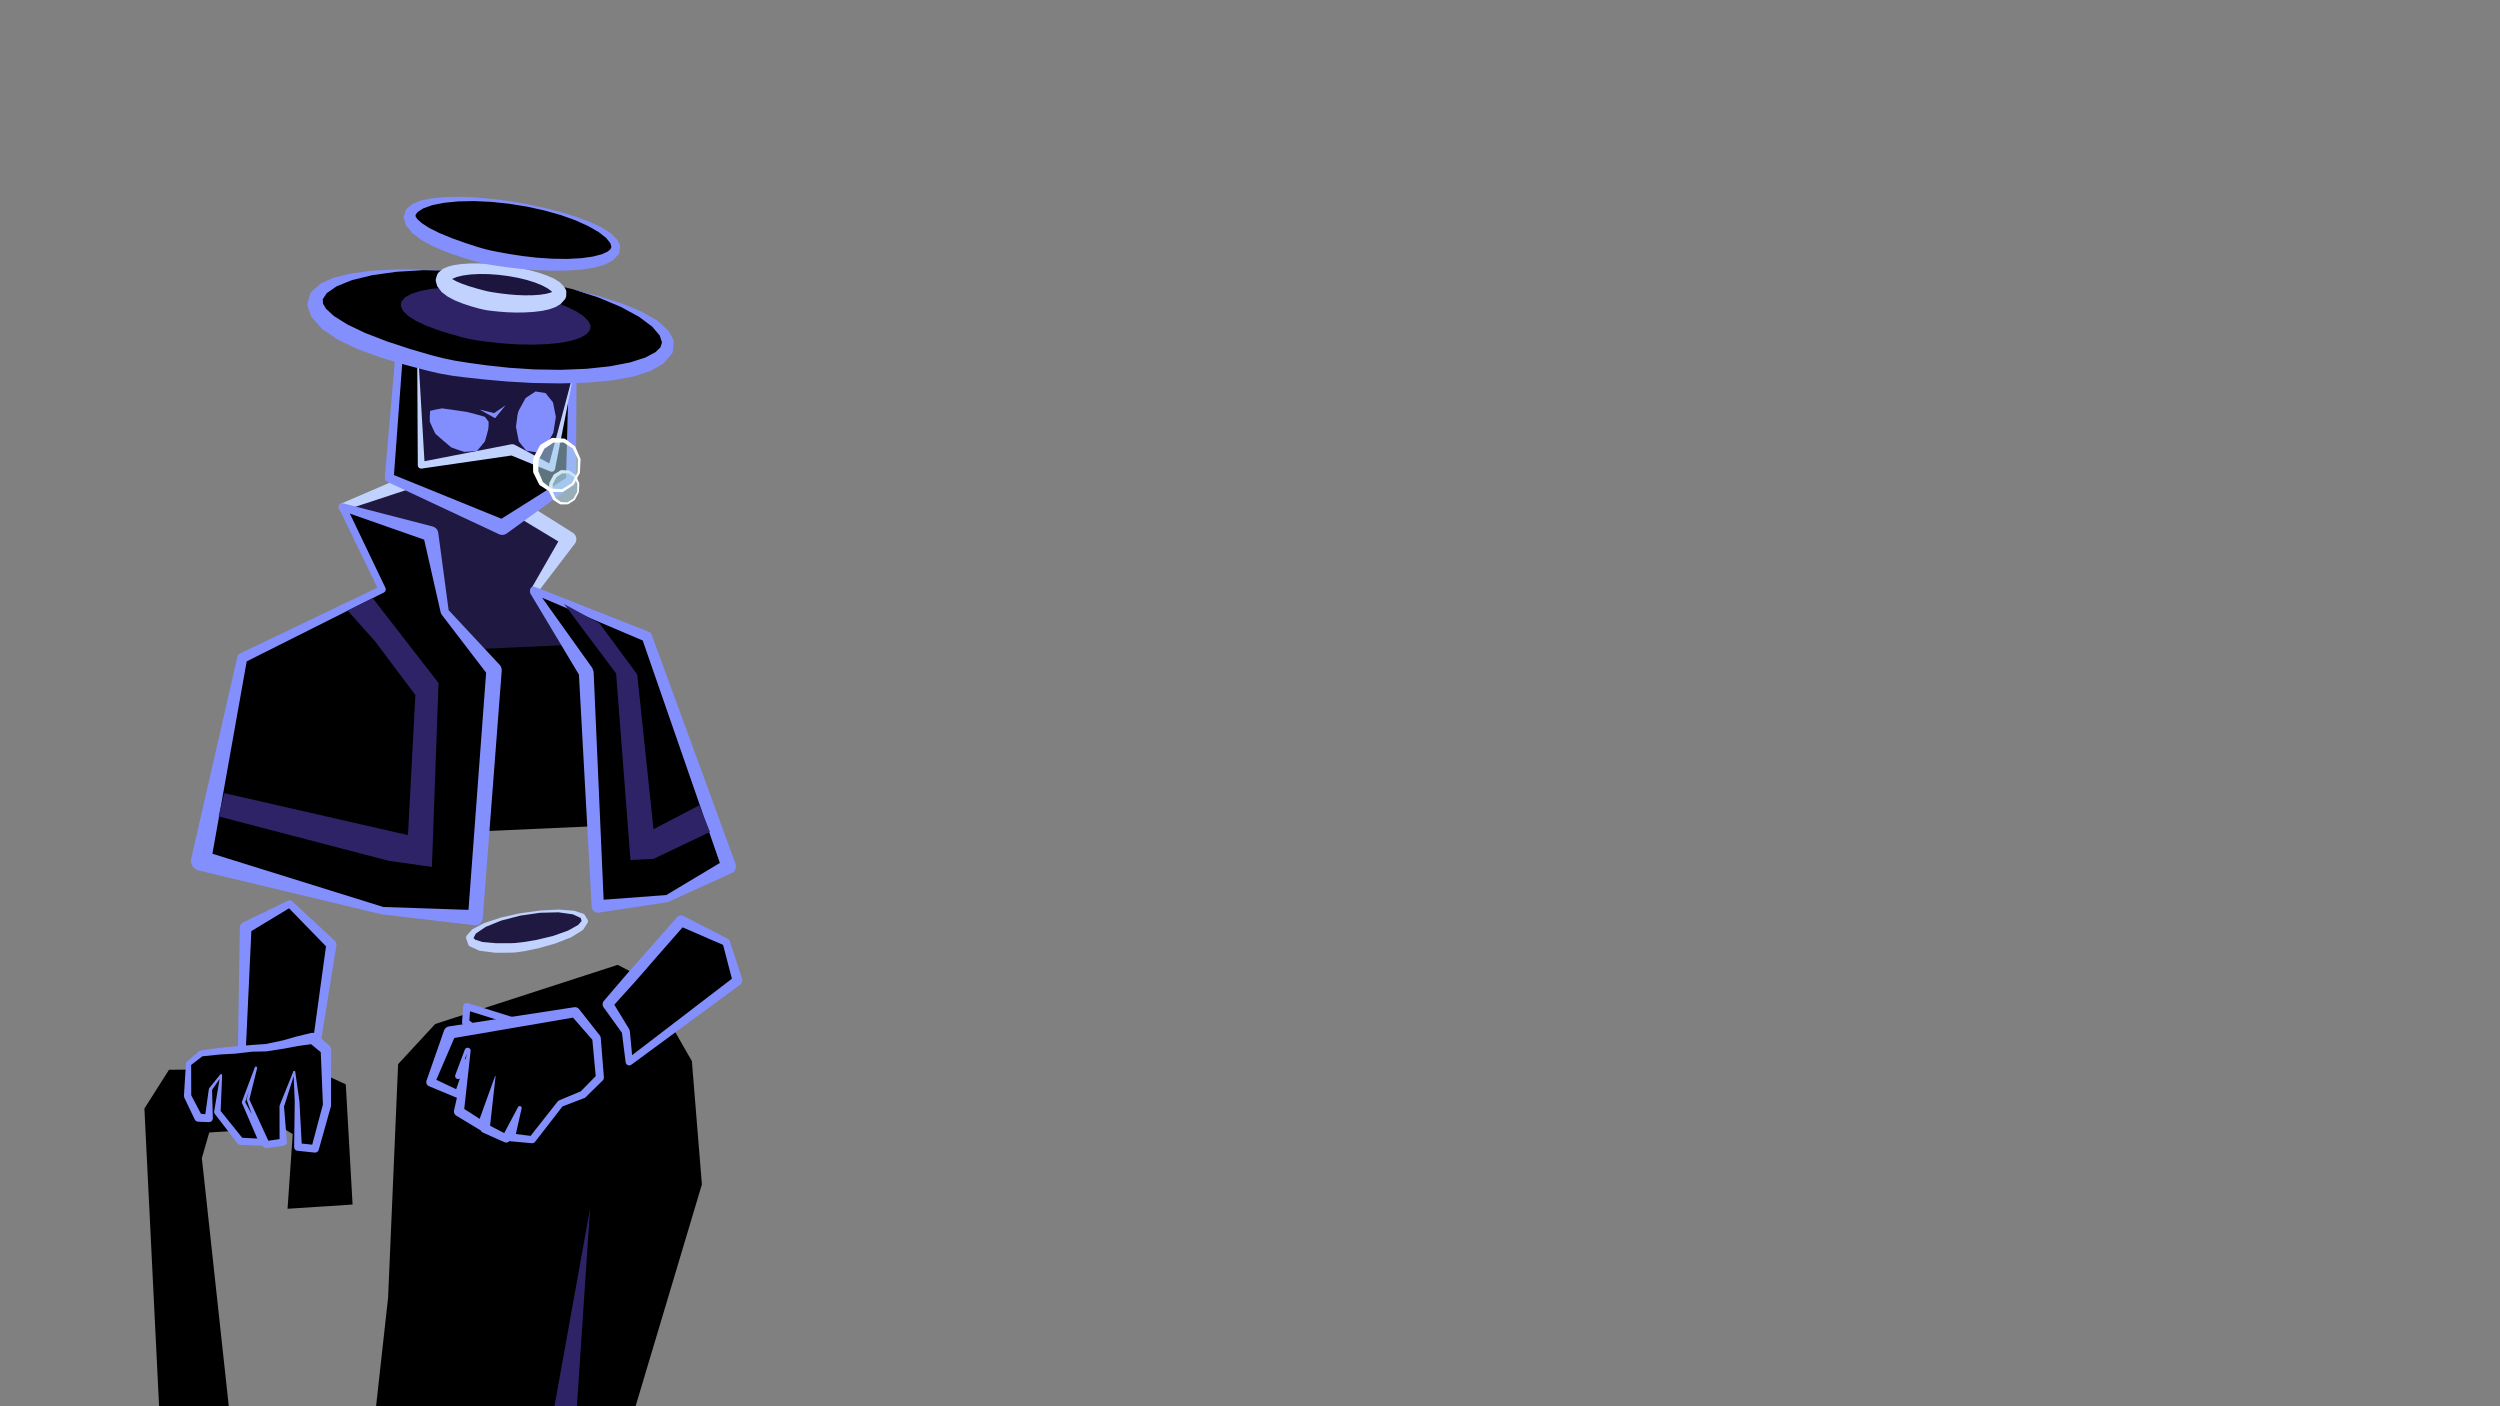 <?xml version="1.0" encoding="UTF-8"?>
<!-- Generator: Blender, SVG Export for Grease Pencil - v2.0 -->
<!DOCTYPE svg PUBLIC "-//W3C//DTD SVG 1.1//EN" "http://www.w3.org/Graphics/SVG/1.1/DTD/svg11.dtd">
<svg version="1.1" x="0px" y="0px" xmlns="http://www.w3.org/2000/svg" width="1920px" height="1080px" viewBox="0 0 1920 1080">
	<rect x="0" y="0" width="1920" height="1080" fill="#808080" stroke="none"/>
	<g id="blender_frame.2">
		<g id="blender_object.Stroke.001.2.uuid_0x0">
			<g id="layer.Color.uuid_0x1" />
			<g id="layer.Lines.uuid_0x2">
				<polyline points="360.421,1223.778 449.738,1208.379 539.055,909.629 531.355,814.922 495.166,751.785 474.377,741.005 334.242,786.433 305.753,817.232 298.053,996.636 274.954,1205.299" fill="#000000" stroke="none" fill-opacity="1" />
				<polyline points="375.803,798.147 357.609,785.151 358.476,773.022 413.924,790.349" fill="#000000" stroke="none" fill-opacity="1" />
				<path d="M374.201,800.39L374.669,800.66L375.181,800.833L375.717,800.903L376.257,800.867L376.779,800.726L377.263,800.486L377.691,800.156L378.047,799.749L378.317,799.281L378.49,798.769L378.559,798.233L378.523,797.693L378.382,797.172L378.143,796.687L377.813,796.259L377.406,795.903L360.47,783.806L360.978,776.693L413.101,792.981L413.631,793.091L414.171,793.096L414.702,792.995L415.203,792.792L415.655,792.495L416.04,792.116L416.345,791.669L416.556,791.172L416.665,790.643L416.67,790.102L416.569,789.571L416.366,789.07L416.07,788.618L415.691,788.233L415.244,787.929L414.746,787.718L359.298,770.39L358.69,770.273L358.07,770.295L357.471,770.454L356.923,770.744L356.453,771.148L356.086,771.647L355.839,772.216L355.726,772.825L354.859,784.955L354.899,785.656L355.114,786.325L355.492,786.917L356.007,787.395z" fill="#848FFE" stroke="none" fill-opacity="1" />
				<polyline points="334.761,536.383 444.653,536.383 443.755,487.968 410.357,453.751 436.911,414.06 345.894,357.944 263.089,389.423" fill="#1D1640" stroke="none" fill-opacity="0.978" />
				<path d="M334.761,533.495L334.197,533.551L333.656,533.715L333.156,533.982L332.719,534.341L332.36,534.778L332.093,535.278L331.929,535.819L331.873,536.383L331.929,536.946L332.093,537.487L332.36,537.987L332.719,538.424L333.156,538.783L333.656,539.05L334.197,539.214L334.761,539.27L444.653,539.27L445.303,539.196L445.92,538.977L446.471,538.626L446.93,538.159L447.271,537.601L447.478,536.98L447.54,536.329L446.642,487.915L446.537,487.198L446.258,486.529L445.821,485.952L414.059,453.41L441.692,417.258L442.295,416.085L442.615,414.806L442.635,413.488L442.354,412.2L441.788,411.01L440.966,409.979L439.93,409.163L349.413,352.237L347.535,351.443L345.505,351.251L343.512,351.677L262.063,386.724L261.556,386.976L261.108,387.322L260.736,387.749L260.455,388.24L260.275,388.777L260.203,389.338L260.242,389.903L260.39,390.449L260.642,390.956L260.988,391.404L261.415,391.776L261.906,392.057L262.443,392.237L263.004,392.309L263.569,392.27L264.115,392.122L345.188,365.384L428.811,415.823L407.957,452.146L407.657,452.728L407.496,453.362L407.482,454.016L407.615,454.657L407.89,455.251L408.291,455.768L440.889,489.166L441.712,533.495z" fill="#C1D2FE" stroke="none" fill-opacity="1" />
				<polyline points="464.868,634.16 354.733,639.075 217.207,624.937 232.63,516.33 249.551,503.701 487.331,493.073 486.476,525.327 508.969,611.441" fill="#000000" stroke="none" fill-opacity="1" />
				<polygon points="263.089,389.423 330.839,409.953 341.585,469.963 379.427,514.658 365.056,704.905 293.884,699.43 154.279,661.107 186.067,505.312 293.509,452.617" fill="#000000" stroke="none" fill-opacity="1" />
				<path d="M263.926,386.66L263.371,386.55L262.805,386.55L262.25,386.66L261.727,386.877L261.256,387.192L260.856,387.592L260.542,388.063L260.326,388.586L260.215,389.141L260.215,389.707L260.326,390.262L260.543,390.785L260.857,391.256L261.258,391.656L261.729,391.97L262.251,392.186L325.76,414.47L338.48,470.519L339.177,472.001L373.345,516.63L359.798,698.78L294.382,696.572L163.133,655.668L189.461,507.935L294.723,455.093L295.241,454.763L295.673,454.326L295.997,453.804L296.198,453.223L296.266,452.612L296.196,452.002L295.993,451.422L265.69,388.171L265.396,387.687L265.013,387.271L264.556,386.937L264.043,386.698L263.493,386.564L262.928,386.54L262.368,386.627L261.837,386.822L261.353,387.116L260.936,387.499L260.602,387.956L260.364,388.469L260.23,389.019L260.206,389.585L260.293,390.144L260.487,390.676L289.837,451.347L184.372,501.855L183.414,502.523L182.699,503.447L182.295,504.542L146.843,659.59L146.691,661.21L146.887,662.826L147.424,664.362L148.276,665.749L149.404,666.922L150.756,667.828L152.27,668.425L293.12,702.214L364.618,710.591L365.896,710.546L367.131,710.217L368.262,709.622L369.232,708.789L369.992,707.761L370.505,706.59L370.743,705.334L385.326,515.103L385.243,513.576L384.771,512.121L383.942,510.835L344.541,468.572L336.543,408.932L336.052,407.422L335.169,406.102L333.961,405.072L332.519,404.407z" fill="#848FFE" stroke="none" fill-opacity="1" />
				<polyline points="409.846,453.302 496.758,488.888 559.717,665.448 512.497,690.084 459.119,696.243 450.223,516.261 409.846,454.67" fill="#000000" stroke="none" fill-opacity="1" />
				<path d="M410.891,450.75L410.373,450.595L409.835,450.545L409.297,450.6L408.781,450.759L408.305,451.015L407.889,451.36L407.548,451.779L407.295,452.257L407.14,452.775L407.089,453.313L407.144,453.851L407.303,454.367L407.56,454.843L407.905,455.259L408.324,455.601L408.802,455.853L493.602,491.9L552.872,662.763L511.675,687.403L463.583,690.978L455.902,515.98L454.978,513.144L412.152,453.159L411.813,452.738L411.398,452.391L410.924,452.133L410.408,451.971L409.871,451.913L409.332,451.962L408.814,452.114L408.335,452.365L407.914,452.704L407.567,453.119L407.308,453.593L407.147,454.109L407.089,454.646L407.138,455.185L407.29,455.703L407.541,456.182L444.619,518.086L454.407,696.476L454.589,697.561L455.017,698.575L455.669,699.461L456.508,700.173L457.489,700.671L458.559,700.928L459.66,700.93L512.814,692.823L562.282,670.365L563.372,669.619L564.255,668.636L564.88,667.472L565.213,666.194L565.233,664.873L564.941,663.585L500.51,487.549L499.994,486.565L499.227,485.761L498.267,485.201z" fill="#848FFE" stroke="none" fill-opacity="1" />
				<polyline points="306.104,277.79 298.947,366.989 385.703,405.013 438.494,369.204 439.971,277.649" fill="#000000" stroke="none" fill-opacity="1" />
				<path d="M308.982,278.021L308.972,277.455L308.851,276.902L308.625,276.383L308.302,275.918L307.895,275.525L307.419,275.219L306.892,275.012L306.335,274.912L305.769,274.922L305.216,275.042L304.697,275.268L304.232,275.591L303.839,275.999L303.533,276.475L303.326,277.002L303.226,277.559L295.529,366.715L295.566,367.56L295.809,368.371L296.244,369.098L296.843,369.696L297.57,370.129L383.368,410.341L384.771,410.755L386.234,410.805L387.663,410.49L388.968,409.827L440.647,372.377L441.338,371.775L441.867,371.027L442.204,370.174L442.328,369.266L442.858,277.696L442.812,277.131L442.656,276.587L442.397,276.084L442.046,275.641L441.614,275.274L441.119,275L440.58,274.827L440.018,274.762L439.454,274.808L438.909,274.964L438.406,275.223L437.963,275.575L437.597,276.006L437.322,276.501L437.149,277.04L437.084,277.602L434.693,367.149L385.096,398.397L302.56,364.829z" fill="#848FFE" stroke="none" fill-opacity="1" />
				<polyline points="340.894,272.338 320.865,274.605 323.474,357.284 393.379,345.402 423.697,359.666 440.321,287.538" fill="#1D1640" stroke="none" fill-opacity="0.978" />
				<path d="M341.219,275.207L341.772,275.088L342.292,274.864L342.758,274.543L343.153,274.137L343.46,273.662L343.669,273.136L343.771,272.579L343.763,272.013L343.645,271.46L343.421,270.94L343.099,270.474L342.693,270.079L342.218,269.772L341.692,269.563L341.135,269.461L340.569,269.469L320.816,274.174L320.726,274.194L320.643,274.233L320.569,274.288L320.509,274.358L320.465,274.439L320.438,274.527L320.431,274.619L320.867,357.366L320.943,357.917L321.135,358.438L321.432,358.908L321.823,359.303L322.288,359.607L322.807,359.806L323.356,359.89L323.911,359.855L392.775,349.826L422.579,362.042L423.132,362.23L423.713,362.291L424.293,362.223L424.844,362.027L425.337,361.715L425.75,361.302L426.061,360.807L426.254,360.256L440.538,287.588L440.543,287.544L440.54,287.501L440.529,287.459L440.51,287.42L440.483,287.385L440.45,287.357L440.413,287.335L440.371,287.321L440.328,287.316L440.285,287.319L440.243,287.33L440.204,287.349L440.169,287.376L440.14,287.409L440.119,287.447L440.105,287.488L421.87,355.906L395.192,341.547L393.955,341.181L392.665,341.202L325.986,354.211L321.312,274.991z" fill="#C1D2FE" stroke="none" fill-opacity="1" />
				<polyline points="375.262,323.924 375.244,326.795 374.983,329.68 373.719,334.479 372.396,338.951 369.405,342.705 366.384,346.225 361.501,346.725 356.625,347.063 351.586,345.412 346.643,343.647 340.425,338.434 334.381,333.136 332.131,328.474 330.07,323.78 330.08,319.632 330.345,315.516 334.731,314.517 339.506,313.621 348.931,314.936 358.962,316.447 365.692,318.191 372.414,320.126" fill="#838EFE" stroke="none" fill-opacity="1" />
				<polygon points="398.193,315.687 403.648,305.714 411.289,300.642 418.958,301.9 424.683,308.979 426.897,320.184 424.963,332.348 419.51,342.319 411.86,347.401 404.193,346.141 398.466,339.064 396.26,327.849 397.448,318.679" fill="#838EFE" stroke="none" fill-opacity="1" />
				<polygon points="423.353,371.014 426.305,365.452 431.264,362.292 436.83,362.426 441.555,365.722 444.167,371.405 443.921,377.87 440.97,383.431 436.006,386.597 430.441,386.462 425.715,383.167 423.108,377.478 423.102,372.623" fill="#ACD4E8" stroke="none" fill-opacity="0.55" />
				<path d="M422.115,370.358L422.011,370.612L421.958,370.881L421.959,371.156L422.013,371.425L422.119,371.679L422.272,371.907L422.467,372.1L422.696,372.252L422.95,372.357L423.22,372.41L423.495,372.409L423.764,372.354L424.018,372.248L424.246,372.095L424.439,371.9L424.591,371.671L427.366,366.432L431.621,363.576L436.477,363.502L440.847,366.314L443.42,371.554L443.262,377.692L440.463,382.963L435.795,385.84L430.735,385.564L426.591,382.435L424.397,377.196L424.482,372.729L424.738,371.231L424.753,370.957L424.715,370.685L424.625,370.425L424.485,370.189L424.303,369.983L424.083,369.818L423.836,369.699L423.57,369.63L423.295,369.614L423.023,369.652L422.764,369.743L422.527,369.882L422.322,370.065L422.157,370.284L422.037,370.532L421.968,370.798L421.738,372.409L421.819,377.479L421.936,378.015L424.714,383.626L425.085,384.07L429.923,387.204L430.159,387.322L430.419,387.367L435.987,387.348L436.207,387.32L436.41,387.23L441.33,383.995L441.56,383.744L444.509,378.182L444.586,377.895L444.908,371.434L444.841,371.096L442.364,365.35L442.064,364.992L437.451,361.536L437.168,361.395L436.856,361.342L431.294,361.018L430.922,361.064L430.579,361.217L425.554,364.273L425.07,364.797z" fill="#FEFEFE" stroke="none" fill-opacity="1" />
				<polygon points="411.827,351.997 416.519,343.153 424.403,338.13 433.252,338.343 440.763,343.583 444.916,352.618 444.524,362.895 439.834,371.737 431.941,376.769 423.094,376.554 415.581,371.316 411.437,362.272 411.427,354.553" fill="#ACD4E8" stroke="none" fill-opacity="0.55" />
				<path d="M409.934,350.992L409.774,351.381L409.693,351.793L409.695,352.213L409.778,352.625L409.94,353.013L410.174,353.361L410.472,353.658L410.822,353.89L411.211,354.05L411.623,354.13L412.043,354.129L412.455,354.046L412.843,353.884L413.191,353.649L413.488,353.351L413.72,353.001L418.099,344.613L424.915,339.968L432.769,339.817L439.832,344.361L443.956,352.809L443.673,362.666L439.155,371.11L431.644,375.703L423.529,375.227L416.917,370.2L413.425,361.837L413.546,354.717L413.944,352.328L413.968,351.909L413.91,351.492L413.771,351.096L413.558,350.734L413.279,350.42L412.943,350.167L412.565,349.984L412.158,349.879L411.739,349.855L411.322,349.914L410.926,350.052L410.564,350.265L410.25,350.545L409.997,350.88L409.815,351.259L409.709,351.665L409.333,354.226L409.448,362.274L409.629,363.1L414.055,372.016L414.621,372.693L422.33,377.651L422.678,377.825L423.062,377.891L431.916,377.826L432.225,377.788L432.51,377.661L440.314,372.49L440.623,372.155L445.284,363.298L445.384,362.928L445.868,352.654L445.782,352.22L441.827,343.094L441.433,342.623L434.101,337.125L433.714,336.932L433.287,336.858L424.447,336.306L423.913,336.373L423.422,336.592L415.401,341.399L414.681,342.178z" fill="#FEFEFE" stroke="none" fill-opacity="1" />
				<polygon points="328.172,278.3 312.732,274.003 294.87,268.398 277.63,261.952 263.159,255.053 252.169,247.92 245.067,240.817 241.966,233.95 243.021,227.51 248.15,221.713 257.083,216.695 269.696,212.621 285.598,209.642 304.305,207.819 325.329,207.234 347.888,207.912 371.295,209.803 394.922,212.876 417.962,217.012 439.809,222.064 459.815,227.921 477.272,234.395 491.755,241.299 502.76,248.439 509.874,255.547 512.979,262.416 511.923,268.856 506.794,274.652 497.862,279.671 485.249,283.745 469.342,286.722 450.694,288.551 430.361,289.248 409.902,288.923 390.518,287.739 373.229,286.035 359.161,284.305 348.655,282.828 339.467,281.087 331.366,279.133" fill="#000000" stroke="none" fill-opacity="1" />
				<path d="M326.522,284.226L327.71,284.434L328.916,284.406L330.093,284.144L331.196,283.657L332.183,282.964L333.016,282.092L333.663,281.074L334.098,279.949L334.306,278.761L334.278,277.556L334.016,276.378L333.529,275.275L332.836,274.288L331.963,273.456L330.945,272.809L329.821,272.373L314.537,267.906L297.021,262.136L280.296,255.669L266.51,249.066L256.406,242.686L250.391,237.137L248.033,233.152L247.89,229.822L250.932,225.16L258.485,219.902L270.332,215.124L285.84,211.343L304.363,208.748L325.329,207.485L347.888,207.912L371.295,209.803L394.922,212.876L417.962,217.012L439.809,222.064L459.624,228.497L476.732,235.672L490.667,243.243L500.839,250.813L506.718,257.729L508.41,263.018L507.293,266.656L503.421,270.474L495.644,274.598L483.877,278.346L468.57,281.304L450.343,283.25L430.313,284.04L410.103,283.705L390.941,282.431L373.833,280.581L359.904,278.667L349.612,277.029L340.734,275.203L332.854,273.202L329.724,272.347L328.532,272.159L327.327,272.206L326.155,272.488L325.06,272.993L324.084,273.702L323.266,274.588L322.636,275.616L322.219,276.748L322.03,277.939L322.078,279.144L322.36,280.317L322.865,281.412L323.574,282.387L324.46,283.206L325.488,283.835L326.62,284.253L329.824,285.049L338.056,286.936L347.562,288.6L358.369,289.937L372.559,291.481L389.995,293.038L409.584,294.133L430.278,294.454L450.875,293.859L469.875,292.164L486.271,289.21L499.555,284.914L509.388,279.269L515.612,272.119L516.372,270.969L516.784,269.652L517.332,263.13L517.353,261.84L516.999,260.599L513.313,253.992L504.907,246.29L492.965,239.434L477.868,233.144L460.025,227.353L439.809,222.064L417.962,217.012L394.922,212.876L371.295,209.803L347.888,207.912L325.336,206.984L304.279,206.888L285.432,207.934L269.222,210.087L256.013,213.381L246.011,217.905L239.143,224.079L238.344,225.289L237.912,226.673L236.185,233.002L236.158,234.714L236.627,236.361L239.264,243.437L247.433,252.655L259.431,260.796L274.695,268.108L292.552,274.598L310.829,280.069z" fill="#848FFE" stroke="none" fill-opacity="1" />
				<polygon points="392.276,728.017 380.837,728.067 369.571,726.88 362.512,724.116 360.6,720.116 364.003,715.368 372.32,710.43 384.613,705.888 399.347,702.321 414.743,700.149 428.974,699.603 440.315,700.778 447.383,703.544 449.296,707.543 445.894,712.292 437.576,717.23 425.529,721.738 412.827,725.056 402.616,726.959 396.102,727.82 393.363,727.976" fill="#1D1640" stroke="none" fill-opacity="0.978" />
				<path d="M392.292,731.661L393.003,731.588L393.685,731.378L394.314,731.038L394.864,730.583L395.315,730.028L395.649,729.397L395.853,728.712L395.92,728.001L395.847,727.291L395.637,726.608L395.297,725.98L394.842,725.429L394.288,724.979L393.656,724.645L392.972,724.44L392.261,724.373L381.021,724.4L370.411,723.433L364.828,721.626L363.686,720.388L365.452,716.948L372.998,711.853L384.951,706.997L399.518,703.218L414.82,701.01L428.939,700.665L439.968,702.209L446,705.031L446.651,707.311L444.092,710.328L436.349,714.671L424.614,718.849L412.107,721.837L402.065,723.496L395.763,724.219L393.19,724.342L392.137,724.376L391.429,724.473L390.754,724.707L390.137,725.067L389.603,725.541L389.171,726.11L388.859,726.753L388.678,727.444L388.635,728.157L388.732,728.865L388.966,729.54L389.326,730.156L389.8,730.691L390.37,731.122L391.012,731.435L391.703,731.616L392.416,731.658L393.502,731.611L396.307,731.432L403.075,730.435L413.431,728.296L426.294,724.666L438.566,719.877L447.225,714.535L448.014,713.811L451.154,708.875L451.44,708.338L451.573,707.744L451.545,707.136L451.358,706.557L449.087,702.728L448.832,702.331L448.486,702.01L448.072,701.784L440.847,699.419L429.083,698.548L414.71,699.287L399.219,701.417L384.341,704.763L371.775,708.957L362.932,713.564L362.297,714.146L358.432,718.563L358.1,719.19L357.944,719.882L357.976,720.591L358.194,721.266L359.659,725.48L360.086,726.145L360.665,726.683L361.359,727.061L368.288,730.154L380.452,731.713z" fill="#C1D2FE" stroke="none" fill-opacity="1" />
				<polyline points="368.299,314.542 380.234,321.169 388.315,311.263 379.452,317.259" fill="#838EFE" stroke="none" fill-opacity="1" />
				<polyline points="191.782,1228.075 155.026,889.421 160.687,869.761 216.776,866.102 224.811,870.979 220.837,928.337 270.779,925.079 265.553,832.786 239.295,820.61 129.79,821.582 110.9,851.364 132.409,1287.464" fill="#000000" stroke="none" fill-opacity="1" />
				<polyline points="185.468,815.322 188.666,712.376 222.455,694.182 254.511,725.371 239.782,824.138" fill="#000000" stroke="none" fill-opacity="1" />
				<path d="M182.582,815.232L182.62,815.797L182.768,816.343L183.019,816.85L183.364,817.299L183.79,817.671L184.281,817.954L184.817,818.135L185.379,818.208L185.943,818.17L186.49,818.022L186.997,817.771L187.446,817.426L187.818,817L188.1,816.509L188.281,815.973L188.354,815.411L193.04,715.081L221.981,697.568L250.37,726.769L237.055,823.731L237.028,824.271L237.107,824.806L237.289,825.315L237.566,825.779L237.929,826.18L238.363,826.502L238.851,826.733L239.376,826.865L239.916,826.892L240.45,826.813L240.959,826.631L241.423,826.354L241.824,825.991L242.146,825.557L242.378,825.069L242.509,824.545L258.357,725.945L258.384,725.027L258.195,724.128L257.801,723.298L257.223,722.584L224.378,692.206L223.821,691.787L223.178,691.521L222.489,691.425L221.797,691.504L221.148,691.754L186.554,708.452L185.611,709.132L184.877,710.032L184.4,711.091L184.213,712.237z" fill="#848FFE" stroke="none" fill-opacity="1" />
				<polygon points="523.087,707.177 557.742,723.638 566.406,753.095 483.234,815.474 480.635,792.082 466.773,771.289 485.544,749.918 504.316,728.548" fill="#000000" stroke="none" fill-opacity="1" />
				<path d="M524.873,703.417L524.105,703.141L523.298,703.02L522.483,703.058L521.691,703.255L520.953,703.603L520.297,704.088L519.747,704.692L519.327,705.391L519.051,706.159L518.93,706.966L518.968,707.781L519.165,708.573L519.513,709.312L519.998,709.968L520.602,710.517L521.301,710.938L555.341,725.688L562.098,751.665L485.447,810.358L483.709,791.741L483.208,790.366L471.778,771.622L488.794,752.773L507.453,731.304L526.215,709.925L526.691,709.262L527.028,708.519L527.214,707.724L527.241,706.908L527.109,706.103L526.822,705.339L526.392,704.646L525.834,704.05L525.171,703.574L524.428,703.236L523.634,703.05L522.818,703.023L522.013,703.155L521.249,703.442L520.555,703.873L519.959,704.43L501.178,725.792L482.295,747.064L463.782,768.662L463.285,769.372L462.952,770.172L462.801,771.025L462.838,771.891L463.062,772.728L463.461,773.497L477.643,793.172L480.486,815.78L480.61,816.347L480.85,816.875L481.195,817.342L481.63,817.727L482.136,818.012L482.69,818.185L483.268,818.239L483.845,818.171L484.394,817.984L484.893,817.686L568.644,756.079L569.295,755.454L569.777,754.69L570.062,753.834L570.132,752.934L569.984,752.043L560.506,722.825L560.173,722.092L559.65,721.48L558.978,721.036z" fill="#848FFE" stroke="none" fill-opacity="1" />
				<polygon points="447.712,840.599 430.385,847.53 408.726,875.254 392.264,873.522 399.161,850.933 388.799,874.388 372.338,866.591 380.374,826.647 370.605,864.858 352.411,853.595 359.138,806.964 351.876,826.38 357.775,815.296 352.411,840.599 330.752,831.069 345.48,792.948 441.648,777.354 458.109,797.28 460.708,827.604" fill="#000000" stroke="none" fill-opacity="1" />
				<path d="M448.794,843.302L449.3,843.039L449.746,842.682L450.113,842.246L450.388,841.746L450.56,841.202L450.623,840.635L450.574,840.066L450.415,839.518L450.152,839.012L449.796,838.566L449.359,838.199L448.859,837.924L448.315,837.752L447.748,837.689L447.179,837.738L446.631,837.897L429.408,845.088L428.312,845.911L407.494,872.352L396.183,870.927L400.571,851.363L400.629,851.073L400.627,850.776L400.566,850.486L400.448,850.214L400.278,849.971L400.063,849.767L399.811,849.61L399.533,849.507L399.24,849.461L398.944,849.475L398.657,849.548L398.39,849.676L398.154,849.856L397.959,850.079L397.812,850.337L387.239,870.195L376.364,864.571L380.582,826.689L380.587,826.645L380.582,826.602L380.568,826.561L380.546,826.523L380.517,826.49L380.482,826.464L380.443,826.446L380.4,826.436L380.356,826.435L380.313,826.444L380.273,826.46L380.237,826.485L380.207,826.516L380.184,826.553L380.168,826.594L368.36,859.288L356.539,851.668L361.427,807.294L361.446,806.811L361.364,806.336L361.185,805.887L360.918,805.486L360.572,805.148L360.164,804.89L359.711,804.722L359.234,804.652L358.752,804.683L358.287,804.812L357.859,805.036L357.487,805.343L357.186,805.721L356.971,806.153L349.689,825.563L349.57,826.015L349.543,826.482L349.61,826.945L349.768,827.385L350.011,827.785L350.328,828.129L350.708,828.402L351.134,828.594L351.591,828.698L352.058,828.708L352.519,828.625L352.953,828.452L353.344,828.195L353.677,827.866L353.937,827.477L357.104,817.139L350.316,836.512L335.077,829.272L348.905,797.172L440.079,781.525L454.928,798.58L457.51,826.436L445.654,838.541L445.292,838.982L445.023,839.485L444.858,840.031L444.802,840.599L444.858,841.167L445.023,841.713L445.292,842.216L445.654,842.658L446.095,843.02L446.599,843.289L447.145,843.454L447.712,843.51L448.28,843.454L448.826,843.288L449.33,843.02L449.771,842.657L462.891,829.786L463.424,829.07L463.731,828.231L463.784,827.34L461.377,797L461.145,796.04L460.638,795.192L444.629,774.891L443.895,774.207L443.009,773.735L442.032,773.506L441.029,773.537L344.725,788.293L343.552,788.644L342.509,789.285L341.666,790.173L341.08,791.249L327.593,829.849L327.404,830.56L327.373,831.296L327.502,832.021L327.784,832.701L328.207,833.304L328.75,833.801L329.388,834.169L351.244,843.251L351.857,843.443L352.497,843.495L353.133,843.406L353.733,843.178L354.268,842.823L354.713,842.36L355.044,841.81L355.246,841.2L359.694,815.703L359.736,815.305L359.697,814.906L359.578,814.524L359.384,814.174L359.123,813.871L358.806,813.627L358.446,813.453L358.058,813.355L357.658,813.338L357.263,813.403L356.889,813.546L356.552,813.762L356.267,814.042L356.043,814.374L352.835,824.252L358.564,809.205L348.639,853.051L348.615,853.932L348.795,854.796L349.168,855.595L349.714,856.287L350.405,856.835L368.734,867.88L369.4,868.201L370.117,868.378L370.856,868.403L371.584,868.275L372.269,867.998L372.883,867.586L373.398,867.056L373.792,866.431L374.049,865.738L378.548,834.648L368.859,865.891L368.79,866.671L368.894,867.447L369.166,868.182L369.592,868.839L370.152,869.386L370.819,869.798L387.463,877.209L388.135,877.438L388.843,877.509L389.547,877.418L390.214,877.171L390.806,876.778L391.295,876.262L391.654,875.649L398.647,852.315L389.405,872.648L389.283,873.294L389.306,873.951L389.471,874.587L389.771,875.172L390.192,875.677L390.713,876.078L391.309,876.355L391.952,876.495L408.437,877.996L409.133,877.981L409.803,877.792L410.404,877.442L410.898,876.952L432.021,849.709z" fill="#848FFE" stroke="none" fill-opacity="1" />
				<polygon points="250.296,806.097 251.17,848.622 241.949,882.262 228.824,880.898 228.163,845.97 225.987,823.111 216.388,849.586 217.58,877.196 204.377,879.075 190.439,844.458 196.558,820.098 186.968,846.568 201.964,877.264 184.614,876.5 166.899,853.936 169.785,825.722 161.632,836.581 160.489,858.835 152.342,858.378 144.052,841.777 144.819,816.883 154.48,809.043 168.735,807.321 180.507,806.416 193.256,805.14 204.497,804.618 217.624,802.21 228.107,799.734 240.107,797.394" fill="#000000" stroke="none" fill-opacity="1" />
				<path d="M254.337,806.014L254.243,805.227L253.998,804.473L253.61,803.782L253.095,803.18L252.472,802.69L251.765,802.331L251.003,802.117L250.212,802.055L249.426,802.149L248.672,802.395L247.981,802.782L247.379,803.298L246.889,803.92L246.53,804.627L246.315,805.39L246.254,806.18L248,848.228L239.78,879.09L231.697,878.258L229.976,845.935L226.736,823.04L226.705,822.887L226.643,822.744L226.554,822.616L226.439,822.51L226.306,822.43L226.159,822.378L226.004,822.359L225.848,822.371L225.699,822.416L225.562,822.49L225.443,822.591L225.348,822.714L225.279,822.854L214.766,848.998L214.664,849.661L214.72,874.821L206.104,876.083L191.492,844.385L197.47,820.328L197.498,820.139L197.487,819.949L197.438,819.765L197.353,819.595L197.235,819.445L197.09,819.322L196.923,819.231L196.741,819.175L196.551,819.158L196.362,819.178L196.181,819.236L196.015,819.33L195.871,819.455L195.756,819.606L195.673,819.778L185.78,846.138L185.709,846.467L185.727,846.803L185.833,847.122L197.607,874.408L186.004,873.795L169.446,853.199L170.602,825.806L170.603,825.642L170.57,825.481L170.507,825.33L170.414,825.194L170.297,825.08L170.159,824.991L170.006,824.931L169.845,824.903L169.681,824.907L169.521,824.944L169.371,825.012L169.239,825.108L169.127,825.229L160.627,835.826L160.45,836.153L160.377,836.517L157.686,855.713L154.315,855.378L146.863,841.16L146.812,817.87L155.412,811.243L168.985,809.846L180.72,809.195L193.444,807.707L204.629,807.461L218.198,805.342L228.883,803.334L238.915,801.924L247.67,809.171L248.32,809.624L249.046,809.941L249.82,810.111L250.613,810.127L251.393,809.987L252.131,809.699L252.798,809.271L253.369,808.722L253.822,808.072L254.14,807.346L254.31,806.572L254.326,805.78L254.186,805L253.897,804.262L253.47,803.594L252.921,803.023L242.846,794.187L241.777,793.521L240.558,793.2L239.299,793.254L227.402,796.119L216.97,799.093L204.172,801.783L193.137,802.57L180.261,803.639L168.541,804.791L154.204,806.764L153.583,806.929L153.033,807.26L143.545,815.313L143.154,815.737L142.898,816.253L142.798,816.821L141.264,841.691L141.556,843.024L149.564,859.765L150.02,860.44L150.635,860.972L151.368,861.327L152.168,861.478L160.323,861.789L160.987,861.752L161.625,861.567L162.207,861.245L162.701,860.801L163.084,860.257L163.336,859.642L163.445,858.987L162.868,837.029L168.666,828.581L164.453,853.686L164.469,854.313L164.643,854.916L164.965,855.455L182.44,878.207L183.012,878.753L183.716,879.114L184.492,879.261L201.847,879.922L202.396,879.89L202.926,879.745L203.415,879.494L203.843,879.149L204.19,878.722L204.442,878.234L204.589,877.704L204.623,877.156L204.544,876.612L204.355,876.095L188.337,846.495L191.133,837.834L189.465,844.213L189.437,844.526L189.507,844.833L201.855,880.091L202.14,880.62L202.534,881.074L203.019,881.43L203.569,881.671L204.16,881.785L204.76,881.767L217.968,879.924L218.619,879.748L219.208,879.419L219.699,878.957L220.063,878.389L220.279,877.75L220.332,877.077L218.127,849.853L225.555,826.51L226.351,846.073L225.902,880.953L226,881.65L226.262,882.303L226.672,882.875L227.207,883.332L227.836,883.648L228.522,883.804L241.646,885.177L242.332,885.168L242.996,884.999L243.604,884.681L244.121,884.231L244.518,883.672L244.776,883.037L254.218,849.457z" fill="#848FFE" stroke="none" fill-opacity="1" />
				<polygon points="354.151,258.786 345.847,256.476 336.239,253.461 326.967,249.994 319.184,246.283 313.272,242.446 309.452,238.626 307.785,234.932 308.352,231.469 311.111,228.351 315.916,225.652 322.7,223.461 331.253,221.858 341.314,220.878 352.622,220.564 364.756,220.928 377.345,221.945 390.053,223.598 402.445,225.822 414.196,228.54 424.956,231.69 434.346,235.172 442.135,238.885 448.054,242.726 451.881,246.548 453.551,250.243 452.983,253.707 450.224,256.825 445.42,259.524 438.636,261.715 430.08,263.316 420.05,264.3 409.114,264.675 398.11,264.5 387.684,263.864 378.385,262.947 370.819,262.016 365.168,261.222 360.226,260.286 355.869,259.234" fill="#2F2367" stroke="none" fill-opacity="1" />
				<polygon points="368.944,229.788 363.86,228.373 357.978,226.528 352.302,224.405 347.537,222.134 343.918,219.785 341.58,217.446 340.559,215.185 340.906,213.065 342.595,211.156 345.536,209.503 349.689,208.162 354.926,207.181 361.085,206.581 368.008,206.388 375.436,206.612 383.143,207.234 390.923,208.246 398.509,209.608 405.703,211.271 412.29,213.2 418.038,215.331 422.807,217.605 426.431,219.956 428.773,222.296 429.796,224.558 429.448,226.678 427.759,228.587 424.818,230.24 420.665,231.581 415.427,232.561 409.287,233.164 402.592,233.393 395.855,233.286 389.473,232.896 383.78,232.335 379.148,231.766 375.689,231.279 372.663,230.706 369.996,230.062" fill="#1D1640" stroke="none" fill-opacity="0.978" />
				<path d="M367.015,236.721L368.404,236.964L369.814,236.931L371.191,236.624L372.482,236.054L373.636,235.244L374.61,234.224L375.367,233.033L375.876,231.717L376.119,230.328L376.087,228.918L375.78,227.541L375.21,226.25L374.399,225.096L373.379,224.122L372.188,223.365L370.873,222.856L365.894,221.501L360.285,219.815L355.023,217.993L350.842,216.229L348.019,214.719L346.71,213.901L346.438,214.411L345.973,215.471L345.914,215.267L347.527,214.058L350.842,212.7L355.55,211.573L361.349,210.795L368.003,210.435L375.219,210.522L382.741,211.052L390.341,212.009L397.741,213.349L404.717,215.038L411.02,217.033L416.388,219.235L420.629,221.497L423.475,223.61L424.708,225.109L424.652,225.236L424.542,224.348L424.2,224.178L422.46,224.846L419.168,225.686L414.546,226.37L408.864,226.765L402.532,226.812L396.115,226.538L390.022,226.012L384.553,225.353L380.077,224.714L376.855,224.204L374.177,223.669L371.748,223.08L370.759,222.825L369.366,222.605L367.956,222.661L366.585,222.99L365.304,223.581L364.163,224.41L363.206,225.446L362.469,226.649L361.981,227.973L361.76,229.366L361.816,230.776L362.146,232.147L362.736,233.428L363.566,234.569L364.602,235.527L365.805,236.263L367.128,236.751L368.179,237.028L370.975,237.703L374.354,238.325L378.157,238.808L382.922,239.308L388.795,239.77L395.444,240.026L402.487,239.972L409.507,239.573L416.038,238.785L421.784,237.56L426.627,235.841L430.535,233.528L433.516,230.278L434.355,229.009L434.809,227.557L434.916,225.398L434.94,223.88L434.524,222.421L433.278,220.26L429.753,216.631L425.235,213.863L419.86,211.51L413.693,209.416L406.797,207.536L399.369,205.888L391.596,204.499L383.638,203.429L375.751,202.709L368.129,202.346L360.968,202.362L354.496,202.77L348.827,203.559L344.008,204.773L340.007,206.549L336.705,209.348L335.84,210.659L335.371,212.157L334.706,214.225L334.679,215.959L335.154,217.626L335.896,220.013L339.309,224.393L343.853,227.809L349.304,230.693L355.493,233.176L361.714,235.212z" fill="#C1D2FE" stroke="none" fill-opacity="1" />
				<polygon points="364.294,194.717 355.334,191.873 344.98,188.211 335.01,184.069 326.672,179.72 320.379,175.307 316.366,170.994 314.692,166.903 315.447,163.15 318.575,159.86 323.918,157.106 331.397,154.983 340.782,153.572 351.787,152.897 364.124,152.997 377.334,153.869 391.016,155.471 404.802,157.77 418.221,160.679 430.922,164.1 442.526,167.956 452.624,172.118 460.968,176.47 467.27,180.887 471.29,185.204 472.966,189.296 472.211,193.049 469.082,196.339 463.74,199.093 456.261,201.216 446.873,202.626 435.903,203.306 423.969,203.286 411.982,202.665 400.644,201.563 390.544,200.2 382.334,198.889 376.207,197.802 370.857,196.588 366.149,195.272" fill="#000000" stroke="none" fill-opacity="1" />
				<path d="M362.607,200.031L363.677,200.258L364.77,200.272L365.844,200.073L366.859,199.667L367.776,199.072L368.558,198.309L369.177,197.408L369.608,196.403L369.835,195.334L369.849,194.241L369.65,193.167L369.245,192.151L368.649,191.235L367.886,190.452L366.985,189.833L365.981,189.402L357.125,186.531L347.016,182.914L337.401,178.954L329.536,175.008L323.862,171.309L320.547,168.32L319.253,166.469L319.114,165.056L320.79,162.814L325.074,160.033L331.955,157.563L341.011,155.739L351.834,154.67L364.071,154.421L377.228,155.025L390.876,156.458L404.627,158.684L417.996,161.603L430.607,165.148L442.051,169.235L451.894,173.684L459.86,178.294L465.597,182.809L468.79,186.803L469.557,189.621L468.887,191.321L466.724,193.194L462.227,195.262L455.359,197.045L446.413,198.28L435.768,198.848L424.091,198.696L412.337,197.898L401.218,196.615L391.297,195.091L383.218,193.642L377.285,192.467L372.211,191.237L367.696,189.929L365.893,189.375L364.821,189.166L363.728,189.17L362.656,189.387L361.648,189.809L360.741,190.419L359.971,191.195L359.367,192.106L358.953,193.117L358.743,194.19L358.747,195.283L358.964,196.354L359.386,197.363L359.997,198.269L360.772,199.039L361.683,199.643L362.695,200.058L364.554,200.601L369.371,201.905L375.003,203.109L381.404,204.129L389.731,205.299L399.978,206.498L411.52,207.42L423.731,207.871L435.895,207.764L447.143,206.983L456.893,205.427L464.859,203.036L470.859,199.784L474.82,195.53L475.406,194.709L475.741,193.759L476.179,189.942L476.229,188.985L475.999,188.054L473.992,184.097L469.124,179.16L462.191,174.726L453.422,170.587L443.046,166.695L431.266,163.063L418.468,159.761L404.999,156.86L391.18,154.487L377.469,152.717L364.217,151.575L351.801,151.124L340.649,151.398L331.006,152.378L323.063,154.093L316.907,156.624L312.452,160.303L311.78,161.245L311.395,162.336L310.201,166L310.132,167.337L310.452,168.637L311.771,172.873L316.519,178.899L323.512,184.226L332.401,189.071L342.804,193.45L353.455,197.184z" fill="#848FFE" stroke="none" fill-opacity="1" />
			</g>
			<g id="layer.Layer.uuid_0x3">
				<polyline points="266.979,468.917 286.192,459.304 336.783,524.53 331.692,665.808 298.281,661.036 167.825,626.993 172.245,609.116 313.322,641.375 319.005,533.792 287.998,492.449" fill="#2F2367" stroke="none" fill-opacity="1" />
				<polyline points="460.407,478.697 489.365,517.902 501.877,636.831 536.938,618.513 545.282,638.916 501.907,659.609 484.2,660.494 473.176,517.222 433.218,463.891" fill="#2F2367" stroke="none" fill-opacity="1" />
				<polyline points="453.196,927.951 439.802,1128.863 411.175,1161.402" fill="#2F2367" stroke="none" fill-opacity="1" />
			</g>
		</g>
	</g>
</svg>
